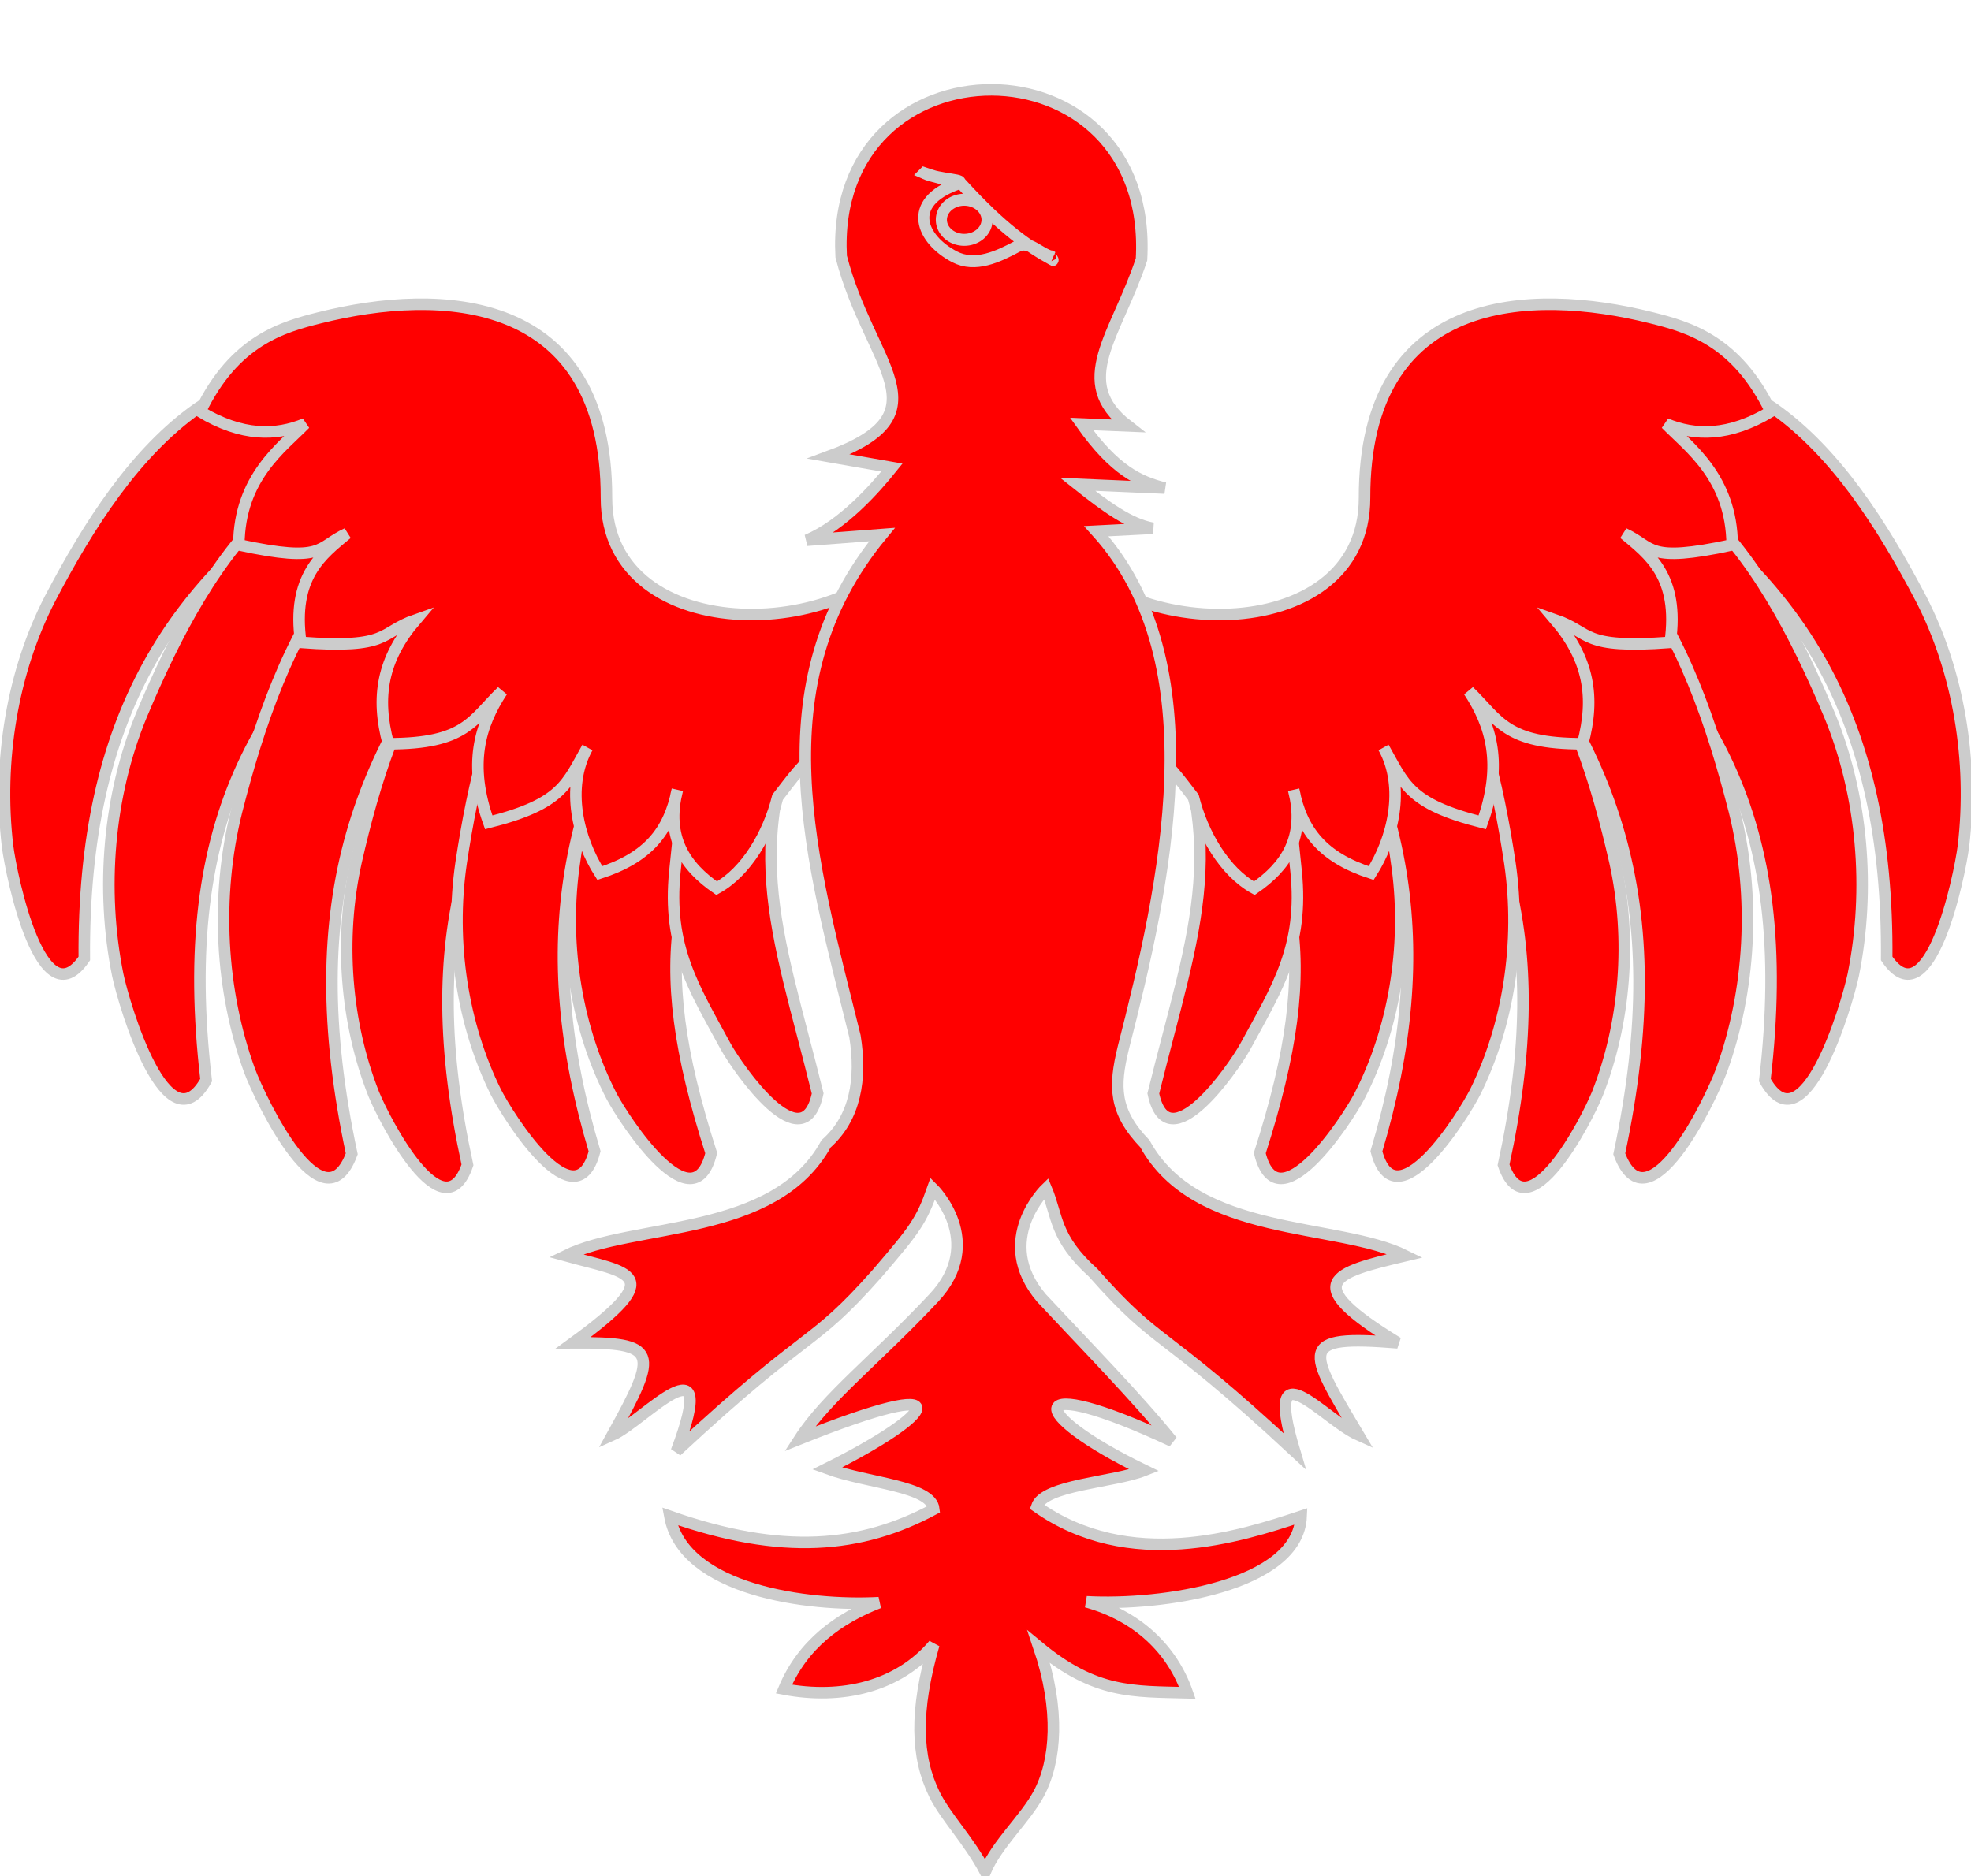 <?xml version="1.0" encoding="UTF-8" standalone="no"?>
<svg
   xmlns:dc="http://purl.org/dc/elements/1.1/"
   xmlns:cc="http://creativecommons.org/ns#"
   xmlns:rdf="http://www.w3.org/1999/02/22-rdf-syntax-ns#"
   xmlns:svg="http://www.w3.org/2000/svg"
   xmlns="http://www.w3.org/2000/svg"
   id="svg2"
   version="1.0"
   width="646.464"
   height="615.431">
  <desc
     id="desc4">Flag of Canton of Valais (Wallis)</desc>

  <g
     transform="translate(18.809,-35.025)"
     style="display:inline"
     id="layer3" />
  <g
     transform="translate(18.809,-35.025)"
     id="layer4">
    <g
       id="body">
      <g
         id="g14240">
        <g
           id="g14220"
           style="fill:#ff0000;stroke:#cccccc;stroke-width:3.78">
          <g
             id="g14200"
             style="fill:#ff0000;stroke:#cccccc;stroke-width:3.78">
            <path
               id="path12997"
               d="M 91.85,190.43 C 37.299,225.095 8.244,270.896 8.841,349.467 -5.123,369.935 -15.006,322.986 -16.343,312.532 -19.601,284.783 -14.793,255.371 -2.344,231.324 10.368,207.102 25.542,183.385 45.994,168.976 c 8.903,-5.966 19.082,-10.392 28.97,-10.36 2.984,3.324 6.341,6.288 9.099,9.83 2.596,7.328 5.192,14.656 7.788,21.983 z"
               style="fill:#ff0000;fill-opacity:1;fill-rule:evenodd;stroke:#cccccc;stroke-width:3.78;stroke-linecap:butt;stroke-linejoin:miter;stroke-miterlimit:4;stroke-dasharray:none;stroke-opacity:1" />
            <path
               id="path12999"
               d="M 121.33,215.249 C 66.379,258.952 38.719,303.215 48.805,389.367 36.088,412.21 22.039,365.365 19.802,354.82 14.161,326.79 16.702,295.986 27.563,269.673 c 11.117,-26.529 24.815,-52.865 44.719,-70.353 8.69,-7.299 18.823,-13.187 29.021,-14.464 3.35,3.014 7.055,5.61 10.19,8.877 3.279,7.172 6.558,14.344 9.837,21.516 z"
               style="fill:#ff0000;fill-opacity:1;fill-rule:evenodd;stroke:#cccccc;stroke-width:3.78;stroke-linecap:butt;stroke-linejoin:miter;stroke-miterlimit:4;stroke-dasharray:none;stroke-opacity:1" />
            <path
               id="path13001"
               d="M 143.87,226.634 C 98.562,279.91 78.745,329.943 96.56,413.549 87.188,438.794 66.734,396.088 63.044,386.265 53.54,360.087 51.736,329.344 58.787,301.119 c 7.275,-28.494 17.128,-57.382 34.357,-79.006 7.569,-9.112 16.763,-17.167 26.667,-20.722 3.734,2.195 7.762,3.9 11.319,6.392 4.247,6.284 8.494,12.567 12.741,18.851 z"
               style="fill:#ff0000;fill-opacity:1;fill-rule:evenodd;stroke:#cccccc;stroke-width:3.78;stroke-linecap:butt;stroke-linejoin:miter;stroke-miterlimit:4;stroke-dasharray:none;stroke-opacity:1" />
            <path
               id="path13003"
               d="m 172.852,247.633 c -37.942,49.848 -55.008,92.97 -38.34,169.548 -7.861,23.008 -27.219,-14.595 -30.759,-23.281 -9.138,-23.16 -11.453,-50.699 -5.747,-76.298 5.901,-25.849 14.112,-52.145 29.121,-72.187 6.602,-8.456 14.69,-16.023 23.518,-19.575 3.408,1.836 7.069,3.22 10.324,5.329 3.961,5.488 7.922,10.976 11.883,16.463 z"
               style="fill:#ff0000;fill-opacity:1;fill-rule:evenodd;stroke:#cccccc;stroke-width:3.78;stroke-linecap:butt;stroke-linejoin:miter;stroke-miterlimit:4;stroke-dasharray:none;stroke-opacity:1" />
            <path
               id="path13005"
               d="m 201.964,239.756 c -35.02,53.864 -46.219,104.409 -25.755,172.948 -6.148,23.786 -28.243,-11.257 -32.417,-19.462 -10.829,-21.914 -15.172,-48.989 -11.366,-75.092 3.982,-26.373 10.237,-53.467 23.738,-75.157 5.965,-9.184 13.479,-17.661 22.028,-22.238 3.537,1.418 7.293,2.357 10.697,4.064 4.358,4.979 8.717,9.958 13.075,14.937 z"
               style="fill:#ff0000;fill-opacity:1;fill-rule:evenodd;stroke:#cccccc;stroke-width:3.78;stroke-linecap:butt;stroke-linejoin:miter;stroke-miterlimit:4;stroke-dasharray:none;stroke-opacity:1" />
            <path
               id="path13007"
               d="m 234.29,265.264 c -32.167,54.584 -41.038,81.828 -19.832,148.037 -5.812,23.911 -28.412,-10.602 -32.704,-18.707 -11.144,-21.652 -15.873,-48.61 -12.437,-74.783 3.608,-26.448 6.009,-28.276 19.205,-50.262 5.837,-9.315 13.232,-17.959 21.718,-22.729 3.558,1.336 7.329,2.188 10.758,3.816 4.431,4.876 8.861,9.752 13.292,14.627 z"
               style="fill:#ff0000;fill-opacity:1;fill-rule:evenodd;stroke:#cccccc;stroke-width:3.78;stroke-linecap:butt;stroke-linejoin:miter;stroke-miterlimit:4;stroke-dasharray:none;stroke-opacity:1" />
            <path
               style="fill:#ff0000;fill-opacity:1;fill-rule:evenodd;stroke:#cccccc;stroke-width:3.78;stroke-linecap:butt;stroke-linejoin:miter;stroke-miterlimit:4;stroke-dasharray:none;stroke-opacity:1"
               d="m 250.364,256.724 c -27.894,53.149 -14.365,82.74 -0.984,137.021 -4.722,22.732 -26.03,-8.011 -30.113,-15.297 -10.614,-19.489 -19.236,-32.874 -16.721,-57.56 2.664,-24.955 2.327,-31.848 13.796,-53.273 5.082,-9.094 4.178,-6.174 11.77,-11.198 0.746,26.274 0.676,-9.342 22.253,0.309 z"
               id="path3952" />
            <path
               style="fill:#ff0000;fill-opacity:1;fill-rule:evenodd;stroke:#cccccc;stroke-width:3.78;stroke-linecap:butt;stroke-linejoin:miter;stroke-miterlimit:4;stroke-dasharray:none;stroke-opacity:1"
               d="m 281.668,209.961 c -17.571,35.806 -101.636,38.975 -101.562,-11.634 0.098,-67.191 -54.322,-68.99 -93.998,-59.083 -12.095,3.02 -27.977,7.348 -39.27,30.797 13.746,8.253 24.907,7.967 34.41,4.021 -7.585,7.77 -21.529,17.544 -21.732,39.711 28.438,6.107 25.531,0.849 35.49,-3.717 -8.171,6.846 -18.221,13.977 -15.16,35.705 29.465,2.186 25.609,-3.176 37.672,-7.381 -10.933,12.809 -13.101,25.269 -8.966,40.642 25.504,-0.016 27.378,-7.625 37.308,-17.233 -7.369,11.243 -11.198,23.951 -4.37,43.025 24.225,-6.105 25.567,-12.605 32.37,-24.558 -7.302,13.198 -3.008,30.166 4.069,41.187 15.679,-5.053 22.726,-13.6 25.417,-27.28 -4.032,15.552 2.653,25.209 12.904,32.254 9.759,-5.385 16.976,-17.799 19.993,-29.851 9.805,-12.591 13.396,-19.491 37.206,-19.381 3.367,-10.749 -15.331,-16.772 25.496,-10.004 -3.334,-16.364 -9.009,-43.574 -17.277,-57.219 z"
               id="path3971" />
          </g>
          <g
             id="g14210"
             style="fill:#ff0000;stroke:#cccccc;stroke-width:3.78">
            <path
               style="fill:#ff0000;fill-opacity:1;fill-rule:evenodd;stroke:#cccccc;stroke-width:3.78;stroke-linecap:butt;stroke-linejoin:miter;stroke-miterlimit:4;stroke-dasharray:none;stroke-opacity:1"
               d="m 516.995,190.43 c 54.552,34.665 83.606,80.466 83.009,159.037 13.964,20.468 23.847,-26.481 25.183,-36.935 3.259,-27.749 -1.549,-57.16 -13.998,-81.207 -12.712,-24.223 -27.886,-47.94 -48.338,-62.348 -8.903,-5.966 -19.082,-10.392 -28.97,-10.36 -2.984,3.324 -6.341,6.288 -9.099,9.83 -2.596,7.328 -5.192,14.656 -7.788,21.983 z"
               id="path14168" />
            <path
               style="fill:#ff0000;fill-opacity:1;fill-rule:evenodd;stroke:#cccccc;stroke-width:3.78;stroke-linecap:butt;stroke-linejoin:miter;stroke-miterlimit:4;stroke-dasharray:none;stroke-opacity:1"
               d="m 487.516,215.249 c 54.95,43.703 82.61,87.966 72.525,174.118 12.717,22.843 26.765,-24.002 29.003,-34.547 5.641,-28.029 3.1,-58.833 -7.761,-85.147 -11.117,-26.529 -24.815,-52.865 -44.719,-70.353 -8.69,-7.299 -18.823,-13.187 -29.021,-14.464 -3.35,3.014 -7.055,5.61 -10.19,8.877 -3.279,7.172 -6.558,14.344 -9.837,21.516 z"
               id="path14170" />
            <path
               style="fill:#ff0000;fill-opacity:1;fill-rule:evenodd;stroke:#cccccc;stroke-width:3.78;stroke-linecap:butt;stroke-linejoin:miter;stroke-miterlimit:4;stroke-dasharray:none;stroke-opacity:1"
               d="m 464.975,226.634 c 45.309,53.275 65.126,103.309 47.31,186.915 9.372,25.245 29.826,-17.461 33.516,-27.284 9.504,-26.178 11.308,-56.921 4.257,-85.146 -7.275,-28.494 -17.128,-57.382 -34.357,-79.006 -7.569,-9.112 -16.763,-17.167 -26.667,-20.722 -3.734,2.195 -7.762,3.9 -11.319,6.392 -4.247,6.284 -8.494,12.567 -12.741,18.851 z"
               id="path14172" />
            <path
               style="fill:#ff0000;fill-opacity:1;fill-rule:evenodd;stroke:#cccccc;stroke-width:3.78;stroke-linecap:butt;stroke-linejoin:miter;stroke-miterlimit:4;stroke-dasharray:none;stroke-opacity:1"
               d="m 435.993,247.633 c 37.942,49.848 55.008,92.97 38.34,169.548 7.861,23.008 27.219,-14.595 30.759,-23.281 9.138,-23.16 11.453,-50.699 5.747,-76.298 -5.901,-25.849 -14.112,-52.145 -29.121,-72.187 -6.602,-8.456 -14.69,-16.023 -23.518,-19.575 -3.408,1.836 -7.069,3.22 -10.324,5.329 -3.961,5.488 -7.922,10.976 -11.883,16.463 z"
               id="path14174" />
            <path
               style="fill:#ff0000;fill-opacity:1;fill-rule:evenodd;stroke:#cccccc;stroke-width:3.78;stroke-linecap:butt;stroke-linejoin:miter;stroke-miterlimit:4;stroke-dasharray:none;stroke-opacity:1"
               d="m 406.881,239.756 c 35.02,53.864 46.219,104.409 25.755,172.948 6.148,23.786 28.243,-11.257 32.417,-19.462 10.829,-21.914 15.172,-48.989 11.366,-75.092 -3.982,-26.373 -10.237,-53.467 -23.738,-75.157 -5.965,-9.184 -13.479,-17.661 -22.028,-22.238 -3.537,1.418 -7.293,2.357 -10.697,4.064 -4.358,4.979 -8.717,9.958 -13.075,14.937 z"
               id="path14176" />
            <path
               style="fill:#ff0000;fill-opacity:1;fill-rule:evenodd;stroke:#cccccc;stroke-width:3.78;stroke-linecap:butt;stroke-linejoin:miter;stroke-miterlimit:4;stroke-dasharray:none;stroke-opacity:1"
               d="m 374.556,265.264 c 32.167,54.584 41.038,81.828 19.832,148.037 5.812,23.911 28.412,-10.602 32.704,-18.707 11.144,-21.652 15.873,-48.61 12.437,-74.783 -3.608,-26.448 -6.009,-28.276 -19.205,-50.262 -5.837,-9.315 -13.232,-17.959 -21.718,-22.729 -3.558,1.336 -7.329,2.188 -10.758,3.816 -4.431,4.876 -8.861,9.752 -13.292,14.627 z"
               id="path14178" />
            <path
               id="path14180"
               d="m 358.481,256.724 c 27.894,53.149 14.365,82.74 0.984,137.021 4.722,22.732 26.03,-8.011 30.113,-15.297 10.614,-19.489 19.236,-32.874 16.721,-57.56 -2.664,-24.955 -2.327,-31.848 -13.796,-53.273 -5.082,-9.094 -4.178,-6.174 -11.77,-11.198 -0.746,26.274 -0.676,-9.342 -22.253,0.309 z"
               style="fill:#ff0000;fill-opacity:1;fill-rule:evenodd;stroke:#cccccc;stroke-width:3.78;stroke-linecap:butt;stroke-linejoin:miter;stroke-miterlimit:4;stroke-dasharray:none;stroke-opacity:1" />
            <path
               id="path14182"
               d="m 327.177,209.961 c 17.571,35.806 101.636,38.975 101.562,-11.634 -0.098,-67.191 54.322,-68.99 93.998,-59.083 12.095,3.02 27.977,7.348 39.27,30.797 -13.746,8.253 -24.907,7.967 -34.41,4.021 7.585,7.77 21.529,17.544 21.732,39.711 -28.438,6.107 -25.531,0.849 -35.49,-3.717 8.171,6.846 18.221,13.977 15.16,35.705 -29.465,2.186 -25.609,-3.176 -37.672,-7.381 10.933,12.809 13.101,25.269 8.966,40.642 -25.504,-0.016 -27.378,-7.625 -37.308,-17.233 7.369,11.243 11.198,23.951 4.37,43.025 -24.225,-6.105 -25.567,-12.605 -32.37,-24.558 7.302,13.198 3.008,30.166 -4.069,41.187 -15.679,-5.053 -22.726,-13.6 -25.417,-27.28 4.032,15.552 -2.653,25.209 -12.904,32.254 -9.759,-5.385 -16.976,-17.799 -19.993,-29.851 -9.805,-12.591 -13.396,-19.491 -37.206,-19.381 -3.367,-10.749 15.331,-16.772 -25.496,-10.004 3.334,-16.364 9.009,-43.574 17.277,-57.219 z"
               style="fill:#ff0000;fill-opacity:1;fill-rule:evenodd;stroke:#cccccc;stroke-width:3.78;stroke-linecap:butt;stroke-linejoin:miter;stroke-miterlimit:4;stroke-dasharray:none;stroke-opacity:1" />
          </g>
        </g>
        <path
           d="m 356.705,410.249 c 16.876,30.843 63.127,25.739 85.413,36.72 -23.841,5.646 -35.117,8.627 -2.471,28.577 -33.167,-2.716 -29.716,1.911 -12.862,30.245 -11.606,-5.154 -31.622,-30.086 -20.99,5.303 -44.917,-41.715 -43.72,-33.244 -66.042,-58.52 -12.806,-11.555 -11.606,-18.588 -15.427,-27.651 0,0 -17.665,16.885 -1.561,35.897 14.356,15.401 31.598,32.965 42.852,46.976 -49.094,-22.984 -48.339,-9.465 -9.101,9.586 -10.098,4.01 -32.9,4.689 -35.291,11.898 30.402,21.499 66.696,9.836 86.724,3.188 -0.976,22.921 -45.764,29.393 -70.406,28.031 16.917,4.693 28.211,15.811 33.079,29.864 -17.797,-0.468 -30.122,0.368 -48.664,-14.97 6.928,20.503 5.729,37.325 -0.121,48.168 -4.443,8.235 -13.493,16.154 -17.488,25.42 -5.454,-10.312 -12.964,-17.779 -16.643,-25.24 -6.083,-12.337 -6.513,-27.372 -0.233,-49.207 -11.681,13.816 -30.164,18.2 -49.159,14.594 6.151,-14.73 17.956,-23.184 31.134,-28.33 -23.154,1.249 -64.108,-3.953 -68.553,-28.33 36.869,12.938 62.775,10.436 86.578,-2.33 -0.809,-7.677 -21.646,-8.457 -34.998,-13.357 35.765,-17.826 45.574,-31.536 -9.025,-9.701 8.967,-13.841 24.931,-25.905 44.023,-46.261 17.344,-18.55 -0.334,-35.897 -0.334,-35.897 -3.747,10.651 -5.824,13.403 -18.339,27.979 -22.022,24.877 -21.03,16.659 -65.752,58.193 14.665,-38.835 -10.842,-9.809 -20.99,-5.303 15.178,-27.496 15.206,-30.412 -12.862,-30.245 31.507,-22.958 18.467,-22.768 -2.471,-28.577 22.286,-10.981 68.537,-5.877 85.413,-36.72 9.607,-8.514 11.731,-21.266 9.466,-35.267 -14.216,-57.559 -31.841,-115.299 8.887,-164.595 l -24.632,1.868 c 11.795,-5.021 22.305,-16.899 27.864,-23.844 l -20.719,-3.626 c 38.894,-14.323 13.368,-29.465 4.083,-65.599 -3.92,-72.917 102.719,-73.228 98.507,0.952 -8.223,24.843 -23.322,40.083 -4.469,54.611 l -15.174,-0.623 c 10.805,15.226 18.898,18.906 27.252,21.024 l -28.579,-1.245 c 9.409,7.496 17.156,13.066 24.666,14.431 l -18.508,0.952 c 39.054,43.091 22.467,116.296 8.824,169.567 -3.074,12.647 -3.082,20.81 7.098,31.393 z"
           style="fill:#ff0000;fill-opacity:1;fill-rule:evenodd;stroke:#cccccc;stroke-width:3.78;stroke-linecap:butt;stroke-linejoin:miter;stroke-miterlimit:4;stroke-dasharray:none;stroke-opacity:1"
           id="path13584" />
      </g>
      <g
         style="fill:#ff0000;fill-opacity:1;stroke:#cccccc;stroke-width:4.556;stroke-miterlimit:4;stroke-dasharray:none;stroke-opacity:1"
         id="g3977"
         transform="matrix(0.8,0,0,0.861,-1302.57,-14.161)">
        <path
           id="path3979"
           d="m 1983.598,123.094 c 6.517,2.106 9.034,2.213 15.551,4.319 16.741,17.043 27.172,23.596 36.932,28.596 1.306,0.999 -1.388,-2.001 -0.081,-1.002 -5.089,-1.204 -9.428,-6.395 -13.976,-4.124 -8.102,4.046 -17.504,8.195 -25.97,4.092 -13.634,-6.607 -20.155,-20.568 1.094,-27.756 5.048,-1.708 -7.034,-1.416 -13.551,-4.124 z"
           style="fill:#ff0000;fill-opacity:1;fill-rule:evenodd;stroke:#cccccc;stroke-width:4.556;stroke-linecap:butt;stroke-linejoin:miter;stroke-miterlimit:4;stroke-dasharray:none;stroke-opacity:1" />
        <path
           transform="matrix(0.769,0,0,0.769,589.815,78.986)"
           d="m 1828.771,89.513 a 12.186,9.93 0 0 1 -6.098,-13.062 12.186,9.93 0 0 1 15.972,-5.094 12.186,9.93 0 0 1 6.403,12.965 12.186,9.93 0 0 1 -15.85,5.341"
           id="path3981"
           style="opacity:1;fill:#ff0000;fill-opacity:1;fill-rule:evenodd;stroke:#cccccc;stroke-width:5.923;stroke-linecap:round;stroke-linejoin:round;stroke-miterlimit:4;stroke-dasharray:none;stroke-dashoffset:0;stroke-opacity:1" />
      </g>
    </g>
  </g>
</svg>
